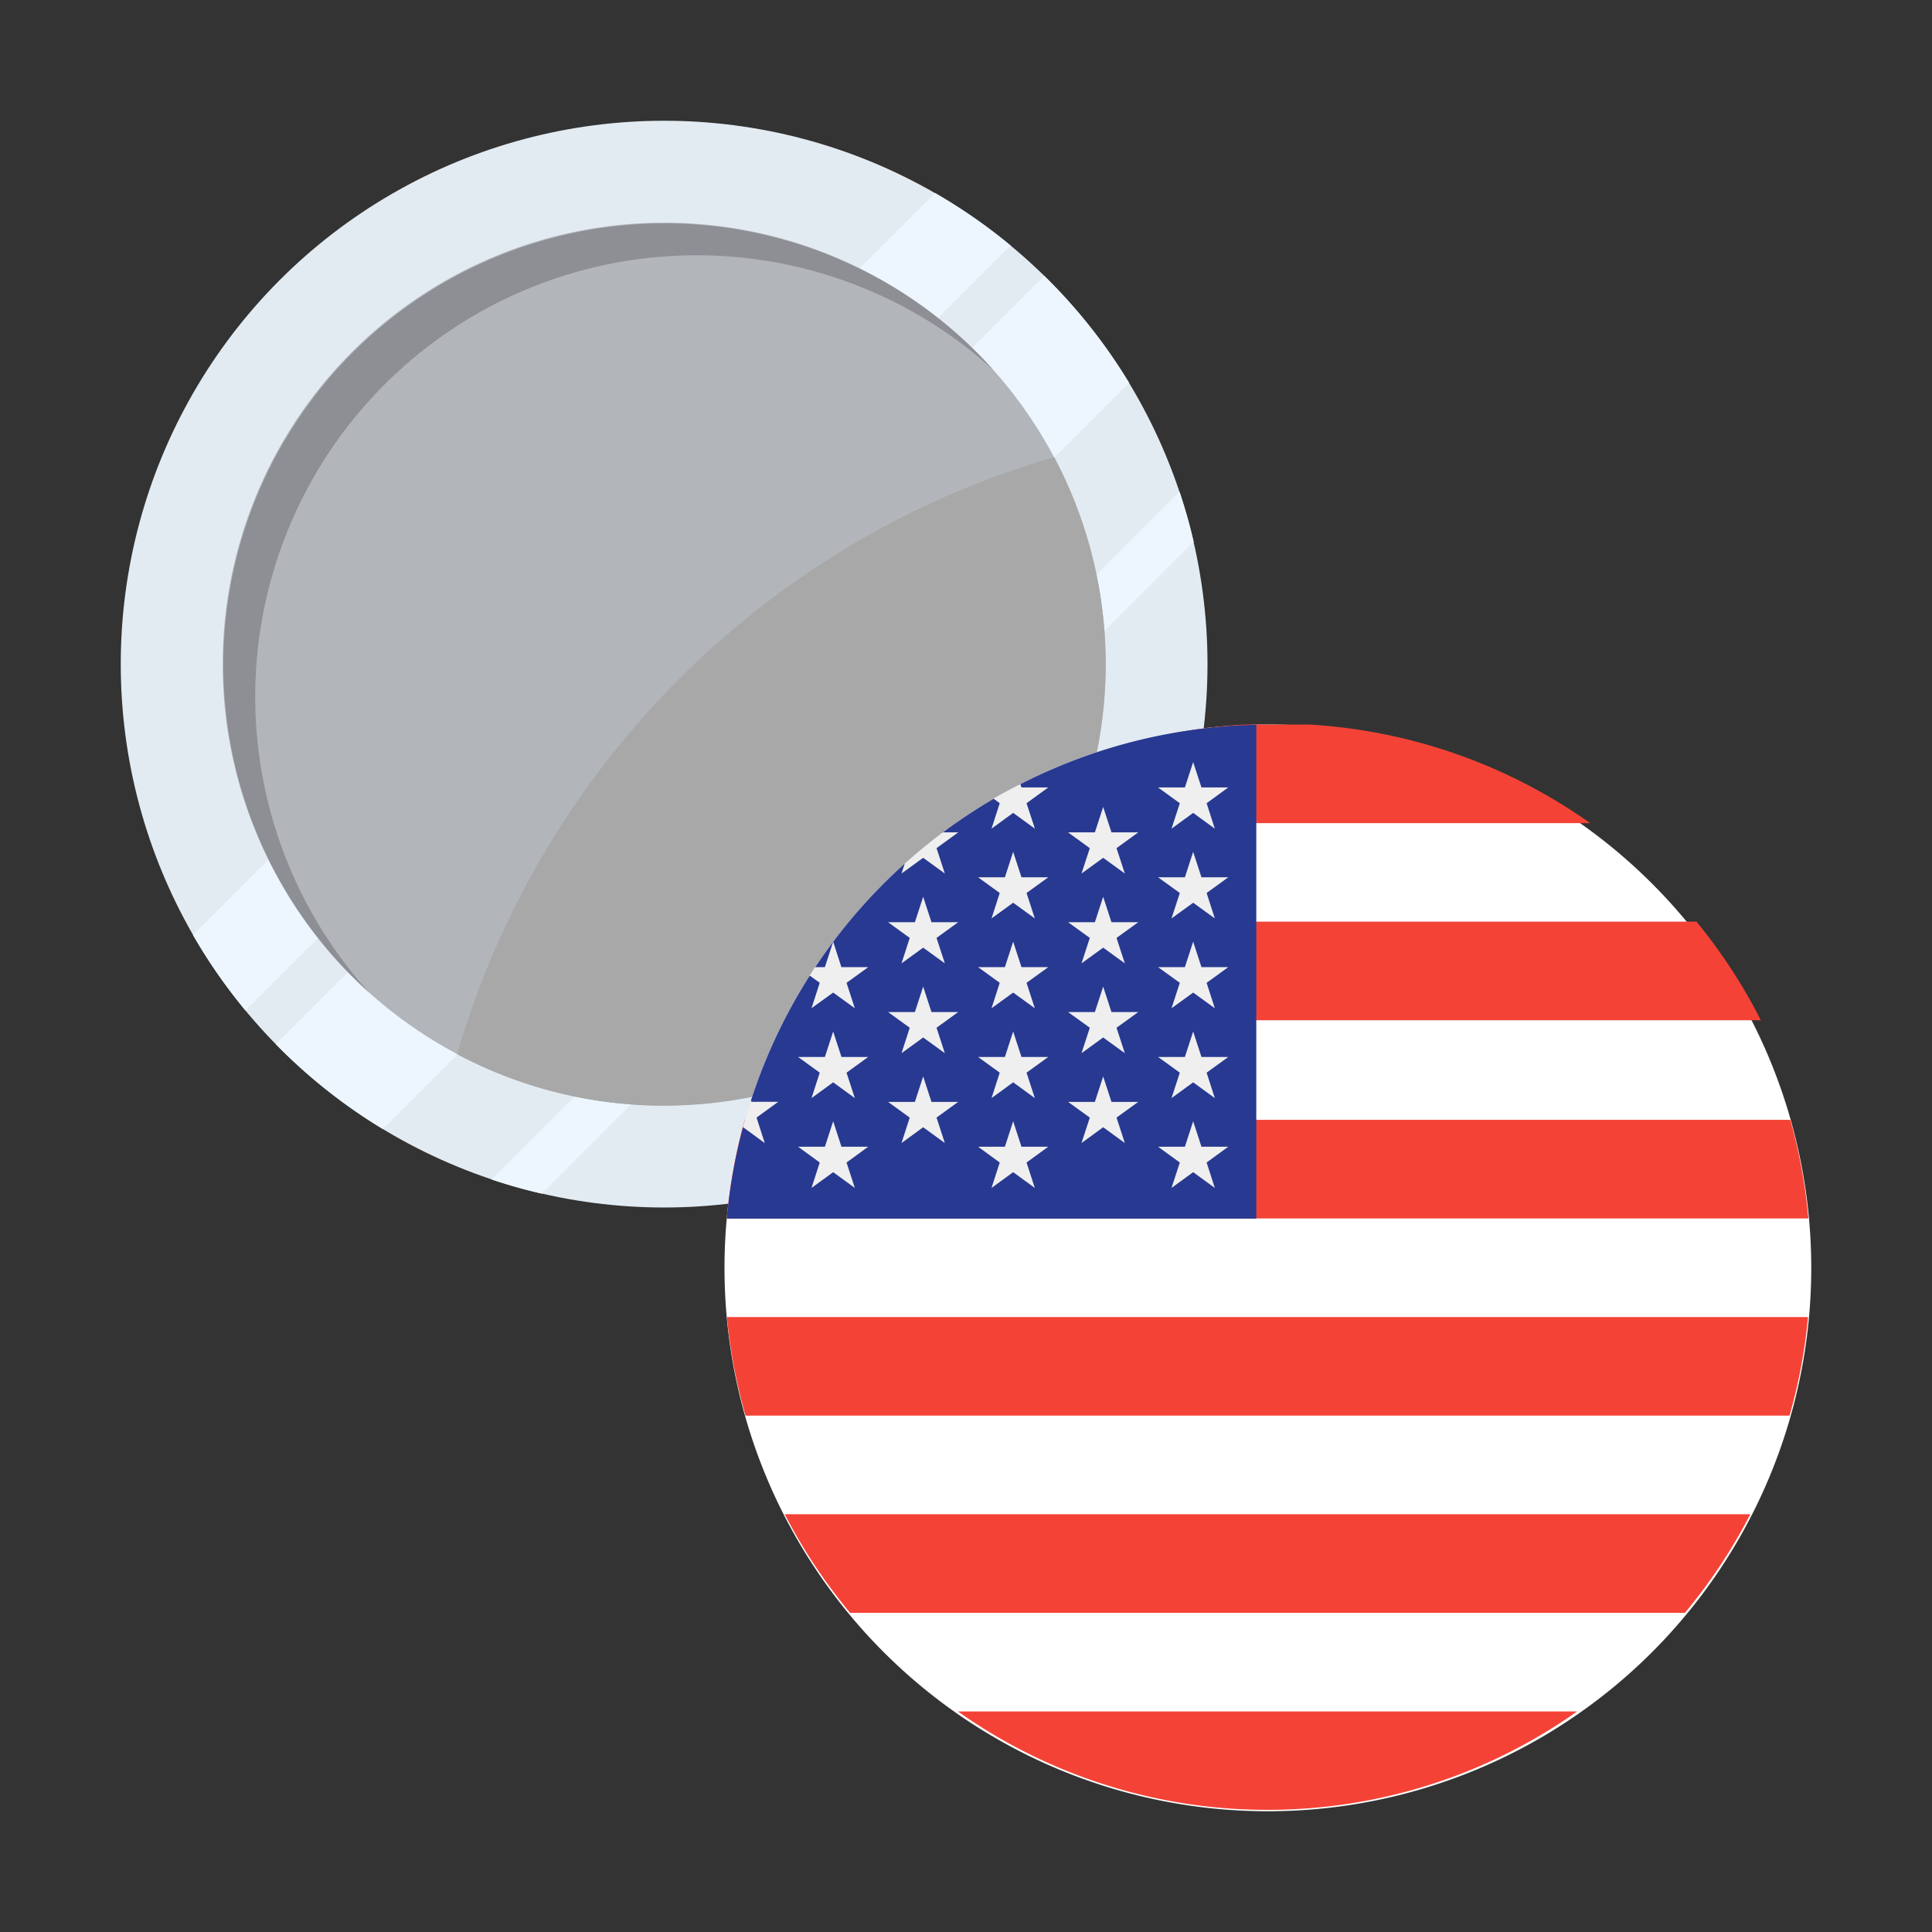 <svg xmlns="http://www.w3.org/2000/svg" width="24" height="24"><rect width="100%" height="100%" fill="#333333" stroke="none"/><g transform="translate(1.5 1.5)" fill="none" fill-rule="evenodd"><circle cx="6.75" cy="6.75" r="6.75" fill="#E3EBF2" fill-rule="nonzero"/><path fill="#EDF6FF" fill-rule="nonzero" d="M11.054 1.55a6.784 6.784 0 0 0-.939-.653L.897 10.115c.191.332.41.645.653.939l9.504-9.504zM3.258 12.527a6.734 6.734 0 0 1-1.331-1.055l9.545-9.545c.405.396.76.843 1.055 1.33l-9.27 9.27zm1.972.801a6.482 6.482 0 0 1-.621-.175l8.544-8.544c.068.203.127.41.175.62l-8.098 8.1z"/><g fill-rule="nonzero" transform="translate(.75 .75)"><circle cx="6" cy="6" r="5.484" fill="#B2B6BB"/><path fill="#A8A8A8" d="M6 11.484a5.484 5.484 0 0 0 4.845-8.056 10.895 10.895 0 0 0-7.417 7.417 5.46 5.46 0 0 0 2.572.64z"/></g><path fill="#8D8F95" fill-rule="nonzero" d="M10.833 3.089a5.483 5.483 0 0 0-7.745 7.744 5.484 5.484 0 1 1 7.746-7.744z"/><path fill="#FFF" fill-rule="nonzero" d="M7.5 14.25a6.75 6.75 0 1 1 13.5 0 6.75 6.75 0 0 1-13.5 0z"/><path fill="#F44336" d="M13.964 7.5c-1.3.075-2.5.518-3.5 1.225h7.79c-1-.707-2.2-1.15-3.5-1.225h-.791zm-4.82 2.45c-.31.375-.577.786-.8 1.224h12.03a6.705 6.705 0 0 0-.8-1.225H9.144zm-1.616 3.686c.037-.42.113-.83.223-1.225H20.74c.111.395.187.804.224 1.225H7.528zm.002 1.225c.04.42.118.83.231 1.224H20.73c.113-.394.191-.804.23-1.224H7.53zm1.53 3.674a6.711 6.711 0 0 1-.812-1.225h11.995a6.711 6.711 0 0 1-.812 1.225H9.06zm4.9 2.442h.02l.02.001a6.65 6.65 0 0 0 4.092-1.218h-7.693a6.66 6.66 0 0 0 3.561 1.217z"/><path fill="#283991" fill-rule="nonzero" d="M14.106 7.504a6.742 6.742 0 0 0-6.577 6.134h6.577V7.504z"/><path fill="#EFEFEF" fill-rule="nonzero" d="m8.85 11.314.103.316h.332l-.269.195.103.316-.269-.196-.269.196.102-.316-.269-.195h.333zm0 1.115.103.316h.332l-.269.196.103.316-.269-.196-.269.196.102-.316-.269-.196h.333zM9.968 9.64l.103.316h.332l-.269.195.103.316-.269-.195-.269.195.102-.316-.269-.195h.333zm0 1.116.103.316h.332l-.269.195.103.316-.269-.195-.269.195.102-.316-.269-.195h.333zm0 1.116.103.316h.332l-.269.195.103.316-.269-.196-.269.196.102-.316-.269-.195h.333zM8 12.699l-.102-.316.27-.196h-.333l-.008-.023a5.63 5.63 0 0 0-.1.343l.005-.004L8 12.7zm.58-1.674.27-.195.269.195-.103-.316.27-.195h-.334l-.102-.316-.103.316h-.123l-.067.104.126.091-.102.316zm1.388-1.869.269.195-.103-.315.27-.196h-.193a6.98 6.98 0 0 0-.472.387l-.04.124.269-.195zm.849-.362.269-.196.27.196-.104-.316.27-.196h-.333l-.014-.042a6.685 6.685 0 0 0-.334.18l.078.058-.102.316zm.269.288.103.316h.333l-.27.195.103.316-.269-.195-.269.195.102-.316-.269-.195h.333zm0 1.116.103.316h.333l-.27.195.103.316-.269-.195-.269.195.102-.316-.269-.195h.333zm0 1.116.103.316h.333l-.27.195.103.316-.269-.196-.269.196.102-.316-.269-.195h.333zm0 1.115.103.316h.333l-.27.196.103.316-.269-.196-.269.196.102-.316-.269-.196h.333zm1.118-3.905.103.316h.333l-.27.196.103.315-.269-.195-.269.195.103-.315-.27-.196h.333zm0 1.116.103.316h.333l-.27.195.103.316-.269-.195-.269.195.103-.316-.27-.195h.333zm0 1.116.103.316h.333l-.27.195.103.316-.269-.195-.269.195.103-.316-.27-.195h.333zm0 1.116.103.316h.333l-.27.195.103.316-.269-.196-.269.196.103-.316-.27-.195h.333zm1.118-3.905.103.315h.333l-.269.196.102.316-.269-.196-.269.196.103-.316-.27-.196h.333zm0 1.115.103.316h.333l-.269.195.102.316-.269-.195-.269.195.103-.316-.27-.195h.333zm0 1.116.103.316h.333l-.269.195.102.316-.269-.195-.269.195.103-.316-.27-.195h.333zm0 1.116.103.316h.333l-.269.195.102.316-.269-.196-.269.196.103-.316-.27-.195h.333zm0 1.115.103.316h.333l-.269.196.102.316-.269-.196-.269.196.103-.316-.27-.196h.333z"/></g></svg>